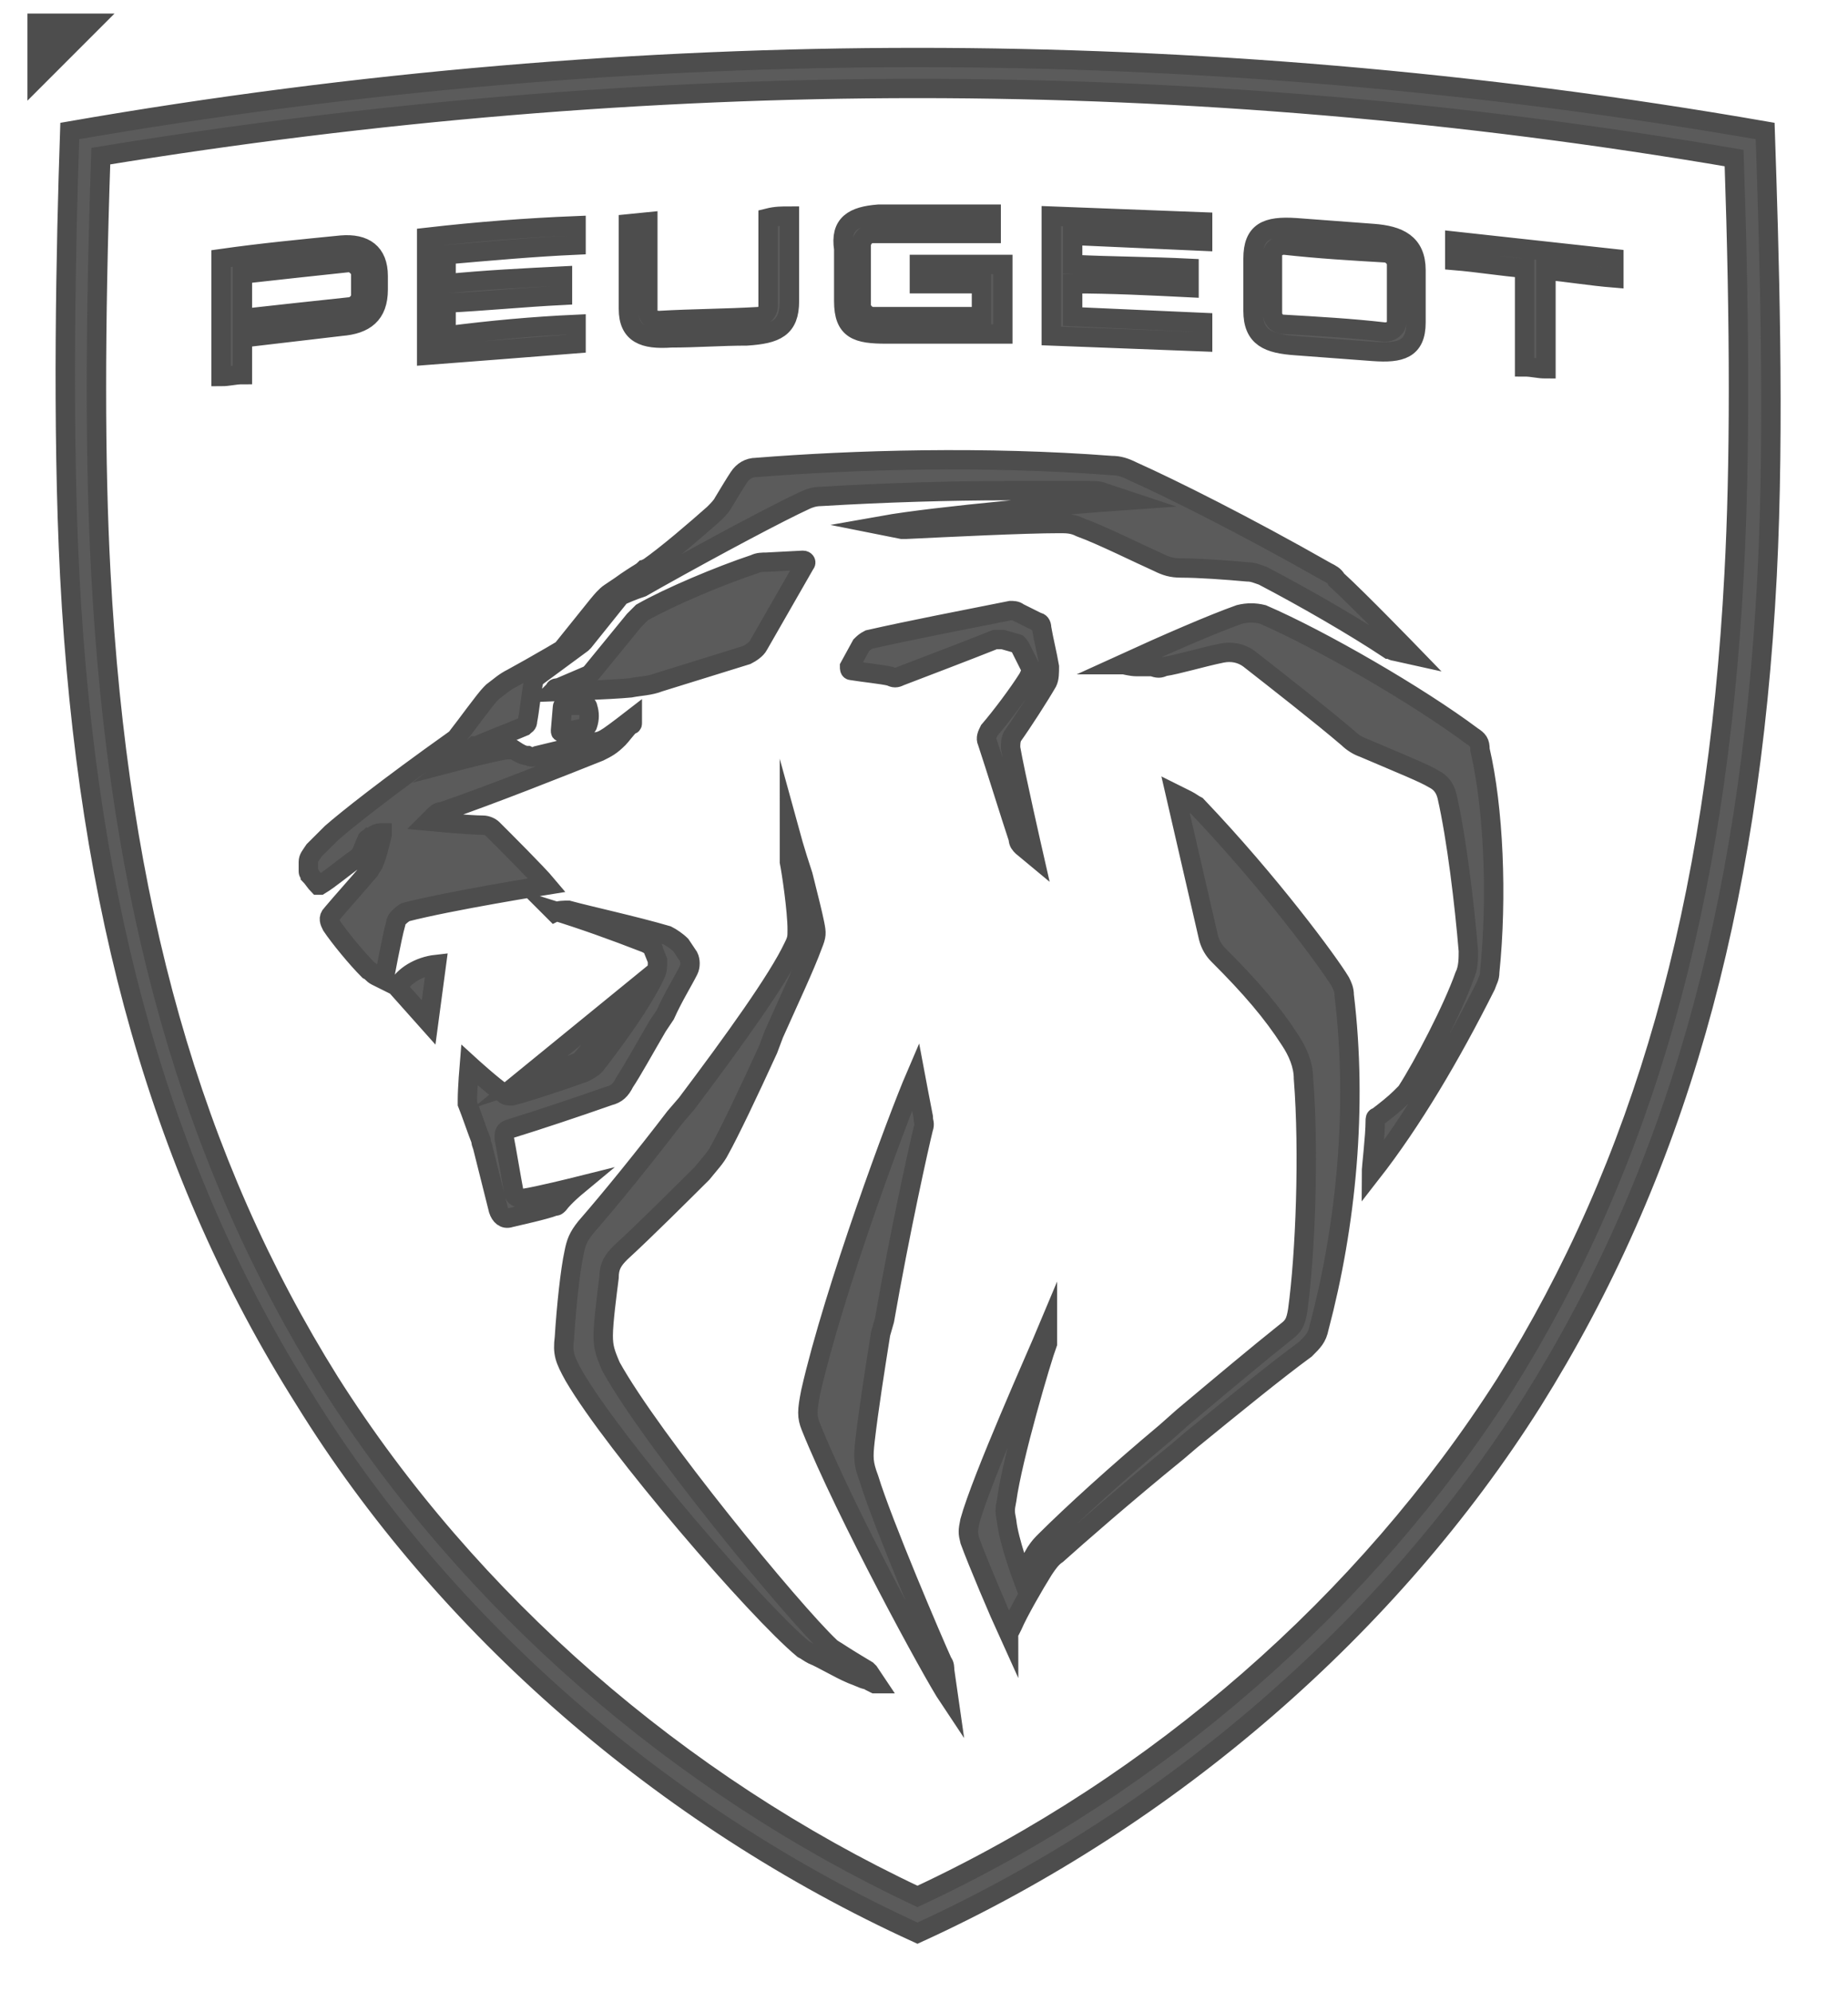<?xml version="1.0" encoding="utf-8"?>
<!-- Generator: Adobe Illustrator 24.0.3, SVG Export Plug-In . SVG Version: 6.00 Build 0)  -->
<svg version="1.1"
	 id="svg1506" xmlns:cc="http://creativecommons.org/ns#" xmlns:dc="http://purl.org/dc/elements/1.1/" xmlns:inkscape="http://www.inkscape.org/namespaces/inkscape" xmlns:rdf="http://www.w3.org/1999/02/22-rdf-syntax-ns#" xmlns:sodipodi="http://sodipodi.sourceforge.net/DTD/sodipodi-0.dtd" xmlns:svg="http://www.w3.org/2000/svg"
	 xmlns="http://www.w3.org/2000/svg" xmlns:xlink="http://www.w3.org/1999/xlink" x="0px" y="0px" viewBox="0 0 467 503.3"
	 style="enable-background:new 0 0 467 503.3;" xml:space="preserve">
<style type="text/css">
	.st0{clip-path:url(#SVGID_3_);}
	.st1{clip-path:url(#SVGID_4_);fill-rule:evenodd;clip-rule:evenodd;fill:#5B5B5B;stroke:#4D4D4D;stroke-miterlimit:10;}
	.st2{fill-rule:evenodd;clip-rule:evenodd;fill:#5B5B5B;stroke:#4D4D4D;stroke-miterlimit:10;}
</style>
<sodipodi:namedview  bordercolor="#666666" borderopacity="1" gridtolerance="10" guidetolerance="10" id="namedview1508" inkscape:current-layer="svg1506" inkscape:cx="325.28714" inkscape:cy="347.09709" inkscape:pageopacity="0" inkscape:pageshadow="2" inkscape:window-height="838" inkscape:window-maximized="1" inkscape:window-width="1600" inkscape:window-x="-8" inkscape:window-y="-8" inkscape:zoom="0.70710678" objecttolerance="10" pagecolor="#ffffff" showgrid="false">
	</sodipodi:namedview>
<g id="_x2022_-AP_x2F_1.Atoms_x2F_6.Logo_x2F_mobile_x2F_NBi21" transform="matrix(8.128,0,0,8.128,80.086,49.606)" inkscape:export-filename="C:\Users\alex\sites\peugeot-logo-4.png" inkscape:export-xdpi="83.743195" inkscape:export-ydpi="83.743195">
	<g id="Group-8" transform="translate(5,5)">
		<g id="Group-3" transform="translate(0,0.918)">
			<g id="Clip-2">
			</g>
			<g>
				<defs>
					<polygon id="SVGID_1_" points="-13.5,-11.1 -12.5,-11.1 -13.5,-10.1 					"/>
				</defs>
				<defs>
					<polygon id="SVGID_2_" points="-15.5,-13.1 -16.5,-13.1 -15.5,-14.1 					"/>
				</defs>
				<use xlink:href="#SVGID_1_"  style="overflow:visible;fill:#5B5B5B;"/>
				<use xlink:href="#SVGID_2_"  style="overflow:visible;fill:#5B5B5B;"/>
				<clipPath id="SVGID_3_">
					<use xlink:href="#SVGID_1_"  style="overflow:visible;"/>
				</clipPath>
				<clipPath id="SVGID_4_" class="st0">
					<use xlink:href="#SVGID_2_"  style="overflow:visible;"/>
				</clipPath>
				<path id="Fill-1" inkscape:connector-curvature="0" class="st1" d="M12.4,49.3C4.5,45.6-2.3,39.6-6.9,32.4
					c-4.5-7.2-6.9-15.6-7.5-26.3c-0.2-3.4-0.2-7.7,0-13.1l0.1-2.4l2.4-0.4C-3.4-11.3,5.2-12,13.7-12s17.1,0.7,25.6,2.1l2.4,0.4
					L41.8-7c0.2,5.4,0.2,9.6,0,13.1c-0.6,10.7-3,19.1-7.5,26.3C29.7,39.6,22.8,45.6,15,49.3l-1.3,0.6L12.4,49.3z"/>
				<use xlink:href="#SVGID_1_"  style="overflow:visible;fill:none;stroke:#4D4D4D;stroke-miterlimit:10;"/>
				<use xlink:href="#SVGID_2_"  style="overflow:visible;fill:none;stroke:#4D4D4D;stroke-miterlimit:10;"/>
			</g>
		</g>
	</g>
</g>
<g id="_x2022_-AP_x2F_1.Atoms_x2F_6.Logo_x2F_desktop_x2F_NBi21-white" transform="matrix(4.902,0,0,4.885,109.787,88.294)" inkscape:export-filename="C:\Users\alex\sites\peugeot-logo-4.png" inkscape:export-xdpi="83.743195" inkscape:export-ydpi="83.743195">
	<path id="Combined-Shape" inkscape:connector-curvature="0" class="st2" d="M24.9-15.1c14.1,0,28.8,1.2,43.7,3.8
		c0.2,6,0.5,15.2,0.1,23c-0.9,17.5-4.8,31-12.1,42.7C49.3,66,38,75.9,24.9,81.9C11.8,75.9,0.5,66-6.7,54.3
		C-14,42.7-17.9,29.1-18.8,11.7c-0.4-7.8-0.2-17.1,0-23C-3.9-13.9,10.8-15.1,24.9-15.1z M24.9-13.5c-13.9,0-28.1,1.2-42.1,3.5
		c-0.3,8.9-0.3,15.9,0,21.5c0.9,17.2,4.7,30.5,11.8,41.9C1.8,64.8,12.6,74.2,24.9,80C37.3,74.2,48,64.8,55.2,53.5
		C62.3,42.1,66.1,28.8,67,11.6C67.3,6,67.3-1.1,67-9.9C53-12.3,38.9-13.5,24.9-13.5z M24.8,37.6c0,0,0.3,1.6,0.4,2.1
		c0,0.3,0.1,0.3,0,0.6c-0.2,0.8-1.2,5.3-2,9.9L23,50.9c-0.3,1.9-0.6,3.8-0.8,5.5c-0.1,0.9-0.1,1.2,0.2,2c0.7,2.3,3.3,8.4,3.8,9.5
		c0.1,0.1,0.1,0.3,0.1,0.4l0,0l0.2,1.4c-0.8-1.2-5.3-9.5-7.1-14c-0.2-0.5-0.2-0.8,0-1.8C20.6,48.6,23.9,39.7,24.8,37.6L24.8,37.6z
		 M18.3,24.9c0,0,0.3,1.1,0.7,2.3l0.1,0.4c0.2,0.8,0.4,1.6,0.5,2.1c0.1,0.5,0.1,0.6-0.1,1.1c-0.4,1.1-1.2,2.8-2,4.6l-0.3,0.8
		c-1,2.2-2,4.3-2.5,5.2c-0.2,0.4-0.5,0.7-0.9,1.2c-1,1-3,3-4.2,4.1c-0.4,0.4-0.6,0.7-0.6,1.3c-0.1,0.8-0.3,2.3-0.3,3
		c0,0.6,0.1,0.9,0.4,1.6c2.1,3.8,9.3,12.6,11.3,14.5c0.1,0.1,0.3,0.2,0.6,0.4c0.3,0.2,1.3,0.8,1.3,0.8c0,0,0.1,0.1,0.1,0.1l0,0
		l0.4,0.6c0,0,0,0-0.1,0l-0.2-0.1c-0.1-0.1-0.3-0.1-0.5-0.2l-0.5-0.2c-0.7-0.3-1.5-0.8-2-1c-0.2-0.1-0.3-0.2-0.5-0.3
		c-2.4-2-9.7-10.5-11.8-14.1c-0.5-0.9-0.6-1.2-0.5-2c0.1-1.6,0.3-3.5,0.5-4.4c0.1-0.5,0.2-0.8,0.6-1.3c1.3-1.5,3-3.6,4.6-5.7
		l0.6-0.7c2.4-3.2,4.7-6.4,5.5-8.1c0.2-0.4,0.2-0.5,0.2-0.9c0-1-0.3-3-0.4-3.5c0-0.1,0-0.2,0-0.2l0,0L18.3,24.9z M38.2,23l0.6,0.3
		c0.2,0.1,0.3,0.2,0.5,0.3c3.8,4,6.8,8.1,7.4,9.1c0.1,0.2,0.2,0.4,0.2,0.7c0.7,5.8,0.1,11.9-1.3,17.2c-0.1,0.5-0.3,0.7-0.7,1.1
		c-1.5,1.1-3.7,2.9-5.9,4.7l-0.7,0.6c-2.7,2.2-5.2,4.4-6.2,5.3c-0.3,0.2-0.5,0.5-0.7,0.8c-0.5,0.8-1.3,2.2-1.6,2.9l-0.1,0.2
		c-0.1,0.1-0.1,0.2-0.1,0.2c-0.5-1.1-1.6-3.7-2-4.8c-0.1-0.4-0.1-0.5,0-1c0.6-2.2,3.5-8.7,4-9.9l0,0l0,0.5c0,0.1,0,0.1,0,0.2
		c-0.3,0.8-1.8,5.9-2.1,8.1c-0.1,0.5-0.1,0.6,0,1.1c0.1,1,0.8,2.9,0.8,2.9s0.4-0.8,0.7-1.3c0.2-0.3,0.3-0.4,0.5-0.6
		c1.4-1.4,3.7-3.5,6.2-5.6l0.9-0.8c1.9-1.6,3.8-3.2,5.3-4.4c0.4-0.3,0.5-0.5,0.6-1.1c0.4-2.9,0.6-8.2,0.3-12c0-0.7-0.3-1.4-0.7-2
		c-0.9-1.4-2-2.7-3.7-4.4c-0.2-0.2-0.4-0.5-0.5-0.9C39.3,27.8,38.2,23,38.2,23L38.2,23z M6.2,29.1C6.4,29,6.7,29,6.9,29
		c1.1,0.3,3.4,0.8,5.1,1.3c0.2,0.1,0.5,0.3,0.7,0.5l0,0l0.4,0.6c0.1,0.2,0.1,0.5,0,0.7c-0.3,0.6-0.8,1.4-1.2,2.3l-0.4,0.6
		c-0.7,1.2-1.3,2.3-1.7,2.9c-0.2,0.4-0.4,0.6-0.8,0.7c-1.7,0.6-3.8,1.3-5.1,1.7c-0.3,0.1-0.3,0.2-0.3,0.5c0.1,0.5,0.4,2.3,0.5,2.8
		c0,0.2,0.2,0.3,0.5,0.3c0.7-0.1,2.7-0.6,2.7-0.6s-0.6,0.5-0.9,0.9c-0.1,0.1-0.1,0.1-0.2,0.1c-0.5,0.2-1.9,0.5-2.3,0.6
		c-0.3,0.1-0.5-0.1-0.6-0.4c0,0-0.6-2.4-0.8-3.2c0-0.1-0.1-0.2-0.1-0.4c-0.2-0.5-0.5-1.4-0.7-1.9c0-0.1,0-0.1,0-0.2
		c0-0.6,0.1-1.8,0.1-1.8s1.2,1.1,1.8,1.5c0.1,0.1,0.2,0.1,0.4,0.1c0.8-0.2,2.6-0.8,3.7-1.2c0.2-0.1,0.4-0.2,0.6-0.4
		c1-1.3,2.4-3.2,3.1-4.7c0.1-0.2,0.1-0.4,0.1-0.7l0,0l-0.2-0.5c0-0.2-0.2-0.3-0.4-0.4c-1.8-0.7-3.2-1.2-4.8-1.7l0,0L6.2,29.1z
		 M41.5,13.7c0.4-0.1,0.8-0.1,1.2,0c3,1.3,8,4.2,10.8,6.3c0.3,0.2,0.4,0.3,0.4,0.7c0.7,3,0.9,7.6,0.5,11.5c0,0.3-0.1,0.4-0.2,0.7
		c-1.8,3.6-3.8,7-5.9,9.7l0,0l0,0c0-0.3,0.2-1.9,0.2-2.7c0-0.1,0-0.2,0.1-0.2c0.4-0.3,0.9-0.7,1.2-1c0.1-0.1,0.2-0.2,0.3-0.3
		c0.9-1.4,2.4-4.3,3-6c0.2-0.4,0.2-0.9,0.2-1.3c-0.2-2.4-0.6-5.8-1.1-8c-0.1-0.4-0.3-0.7-0.7-0.9c-0.5-0.3-1.5-0.7-3.6-1.6
		c-0.3-0.1-0.6-0.3-0.8-0.5c-1.4-1.2-3.7-3-5.1-4.1c-0.4-0.3-0.9-0.4-1.4-0.3c-1,0.2-2.3,0.6-3,0.7c-0.2,0.1-0.3,0.1-0.6,0
		c-0.1,0-0.3,0-0.5,0l-0.3,0c-0.3,0-0.6-0.1-0.7-0.1l-0.1,0C37.8,15.2,40.1,14.2,41.5,13.7L41.5,13.7z M9.9,33.4
		c-0.7,1.2-1.6,2.5-2.3,3.3c-0.1,0.1-0.2,0.2-0.3,0.2c-0.7,0.3-2,0.7-2.9,1l0,0L9.9,33.4z M0.1,31.8l-0.4,3L-1.9,33
		C-1.6,32.4-0.8,31.9,0.1,31.8z M8.1,14.6l-0.4,0.5c0,0,0,0-0.1,0.1c-0.4,0.3-1.9,1.4-2.3,1.7c-0.1,0.1-0.2,0.2-0.2,0.3
		c-0.1,0.5-0.2,1.5-0.3,2c0,0.2-0.1,0.2-0.2,0.3c-0.7,0.3-1.5,0.6-2.2,0.9c-0.1,0.1-0.2,0.1-0.3,0.1c-0.1,0.1-1,0.8-1,0.8
		s1.9-0.5,2.6-0.6c0.2,0,0.2,0,0.4,0C4.4,20.9,4.6,21,4.8,21c0.2,0.1,0.3,0.1,0.5,0c0.8-0.2,2.1-0.5,2.9-0.7C8.5,20.3,8.7,20.2,9,20
		c0.3-0.2,1.2-0.9,1.2-0.9s0,0.1,0,0.2c0,0.1,0,0.1-0.1,0.1c-0.2,0.2-0.5,0.6-0.6,0.7c-0.4,0.4-0.6,0.5-1,0.7
		c-2,0.8-5.5,2.2-8.1,3.1C0.2,23.9,0.1,24,0,24.1c-0.1,0.1-0.3,0.3-0.3,0.3s2.1,0.2,2.8,0.2c0.2,0,0.4,0.1,0.5,0.2
		c0.5,0.5,2.3,2.3,2.8,2.9c0,0-5,0.8-7.3,1.4C-1.8,29.3-2,29.5-2,29.7c-0.2,0.7-0.6,2.9-0.6,2.9s-0.2-0.1-0.4-0.2
		c-0.2-0.1-0.2-0.2-0.4-0.3c-0.6-0.6-1.5-1.7-1.9-2.3c-0.1-0.2-0.2-0.4,0-0.6c0.5-0.6,1.4-1.6,1.9-2.2c0.1-0.1,0.1-0.2,0.2-0.3
		c0.2-0.3,0.4-1.2,0.5-1.6l0-0.1l0,0l0,0c0,0,0,0,0,0L-2.8,25C-3,25-3.2,25.2-3.3,25.2c-0.1,0.1-0.2,0.1-0.2,0.2
		c-0.1,0.2-0.2,0.5-0.3,0.7c0,0.1-0.1,0.2-0.2,0.2c-0.7,0.5-1.4,1.1-1.9,1.4c0,0-0.1,0-0.1,0c-0.1-0.1-0.3-0.4-0.4-0.5
		c0-0.1-0.1-0.1-0.1-0.2c0-0.1,0-0.4,0-0.5c0-0.2,0.1-0.3,0.3-0.6c0.3-0.3,0.6-0.6,0.9-0.9c0.8-0.7,2.8-2.3,6.3-4.8
		c0.1,0,0.1-0.1,0.2-0.2c0.4-0.5,1.4-1.9,1.7-2.2c0,0,0.1-0.1,0.1-0.1c0.4-0.3,0.6-0.5,1-0.7C5.1,16.4,7,15.3,8.1,14.6L8.1,14.6z
		 M29.7,13.5c0.1,0,0.3,0,0.4,0.1l0,0l1,0.5c0.1,0,0.2,0.1,0.2,0.3c0.1,0.6,0.3,1.4,0.4,2c0,0.3,0,0.6-0.1,0.8
		c-0.4,0.7-1.3,2.1-1.8,2.8c-0.1,0.2-0.1,0.4-0.1,0.6c0.2,1.2,1.2,5.6,1.2,5.6l0,0l-0.6-0.5c-0.1-0.1-0.2-0.2-0.2-0.4
		c-0.4-1.2-1.2-3.8-1.6-5c-0.1-0.2,0-0.4,0.1-0.6c0.6-0.7,1.5-1.9,2-2.7c0.1-0.2,0.2-0.4,0.1-0.6c-0.1-0.2-0.3-0.6-0.5-1
		c-0.1-0.1-0.1-0.2-0.2-0.2l0,0l-0.7-0.2c-0.1,0-0.3,0-0.4,0c-1.5,0.6-3.6,1.4-4.9,1.9c-0.2,0.1-0.3,0.1-0.5,0
		c-0.4-0.1-1.4-0.2-2-0.3c-0.1,0-0.1-0.1-0.1-0.2l0,0l0.6-1.1c0.1-0.1,0.2-0.2,0.4-0.3C24.6,14.5,27.2,14,29.7,13.5L29.7,13.5z
		 M7.7,18.4c0.1,0,0.2,0,0.2,0.1c0.1,0.3,0.1,0.6,0,0.9c0,0.1-0.2,0.2-0.3,0.2l0,0l-1,0.2c-0.1,0-0.1,0-0.1-0.1l0,0l0.1-1.2
		c0-0.1,0.1-0.1,0.1-0.1l0,0L7.7,18.4z M19,10.9c0.1,0,0.2,0.1,0.1,0.2l0,0l-2.4,4.2c-0.1,0.2-0.4,0.4-0.6,0.5l0,0l-4.5,1.4
		c-0.5,0.2-1,0.2-1.5,0.3c-1,0.1-4,0.2-4,0.2l0,0l0.1-0.1c0-0.1,0.1-0.1,0.2-0.1l0,0l1.4-0.6c0.1,0,0.2-0.1,0.3-0.2l0,0l2.2-2.7
		c0.1-0.1,0.3-0.3,0.4-0.4c1.4-0.8,4-1.9,5.8-2.5c0.2-0.1,0.4-0.1,0.6-0.1l0,0L19,10.9z M16.6,6.1c5-0.4,11.8-0.6,18.3-0.1
		c0.4,0,0.7,0.1,1.1,0.3C38,7.2,41.8,9.1,46,11.5c0.2,0.1,0.4,0.2,0.5,0.4c1.1,1,3.9,3.9,3.9,3.9l0,0l-0.9-0.2
		c-0.1,0-0.2-0.1-0.3-0.1c-1.8-1.2-4.4-2.7-6.5-3.8c-0.3-0.1-0.5-0.2-0.8-0.2c-1.1-0.1-2.5-0.2-3.4-0.2c-0.5,0-0.8-0.1-1.2-0.3
		c-0.9-0.4-2.9-1.4-4-1.8c-0.4-0.2-0.7-0.2-1.1-0.2c-1.8,0-5.8,0.2-7.9,0.3c-0.1,0-0.1,0-0.2,0l0,0l-1-0.2c2.8-0.5,9.7-1.1,12.6-1.3
		l0,0l-1.2-0.4c-0.2-0.1-0.5-0.1-0.7-0.1c-0.6,0-2,0-3.8,0l-0.6,0c-2.7,0-6.2,0.1-9.5,0.3c-0.3,0-0.6,0.1-0.8,0.2
		c-1.3,0.6-4.5,2.3-7.7,4.1l-0.7,0.4C9.8,12.6,9,13,8.2,13.5c0,0,0.4-0.5,0.5-0.6c0.1-0.1,0.1-0.1,0.2-0.2c0.1-0.1,0.6-0.4,1-0.7
		l0.3-0.2c0.3-0.2,0.5-0.3,0.6-0.4c0.1,0,0.1-0.1,0.2-0.1c1-0.7,2.5-2,3.4-2.8c0.2-0.2,0.4-0.4,0.5-0.6c0.3-0.5,0.6-1,0.8-1.3
		C15.9,6.3,16.2,6.1,16.6,6.1L16.6,6.1z M-4.8-5.4c1.2-0.1,1.9,0.4,1.9,1.6l0,0v0.7c0,1.3-0.7,1.8-1.9,1.9C-6.5-1-8.2-0.8-9.9-0.6
		l0,0v1.9c-0.4,0-0.7,0.1-1.1,0.1l0,0v-6.1C-8.9-5-6.8-5.2-4.8-5.4z M52.6-5.6c2.7,0.3,5.5,0.6,8.2,0.9l0,0v1
		c-1.2-0.1-2.4-0.3-3.5-0.4l0,0V1c-0.4,0-0.7-0.1-1.1-0.1l0,0v-5.1c-1.2-0.1-2.4-0.3-3.6-0.4l0,0V-5.6z M7.3-6.4v1
		C5.1-5.3,2.9-5.1,0.6-4.9l0,0v1.5c2-0.2,4-0.3,6-0.4l0,0v1c-2,0.1-4,0.3-6,0.4l0,0v1.7C2.9-1,5.1-1.2,7.3-1.3l0,0v1
		C4.8-0.1,2.2,0.1-0.4,0.3l0,0v-6.1C2.2-6.1,4.8-6.3,7.3-6.4z M42.2-4.7c0-1.4,0.7-1.7,2.2-1.6c1.3,0.1,2.7,0.2,4,0.3
		c1.3,0.1,2.2,0.5,2.2,1.9l0,0v2.7c0,1.4-0.8,1.6-2.2,1.5c-1.3-0.1-2.7-0.2-4-0.3C43-0.3,42.2-0.6,42.2-2l0,0V-4.7z M31.8-6.9
		c2.6,0.1,5.2,0.2,7.8,0.3l0,0v1c-2.2-0.1-4.5-0.2-6.7-0.3l0,0v1.5c2,0.1,4,0.1,6,0.2l0,0v1c-2-0.1-4-0.2-6-0.2l0,0v1.7
		c2.2,0.1,4.5,0.2,6.7,0.3l0,0v1c-2.6-0.1-5.2-0.2-7.8-0.3l0,0V-6.9z M18.3-6.9v4.4c0,1.4-0.7,1.7-2.2,1.8c-1.3,0-2.6,0.1-3.9,0.1
		C10.8-0.5,10-0.8,10-2.1l0,0v-4.4l0,0L11-6.6V-2c0,0.3,0.2,0.5,0.6,0.5c1.7-0.1,3.4-0.1,5.1-0.2c0.3,0,0.5-0.3,0.5-0.5l0,0v-4.6
		C17.6-6.9,17.9-6.9,18.3-6.9L18.3-6.9z M43.8-5.4c-0.3,0-0.6,0.2-0.6,0.5l0,0v3c0,0.3,0.2,0.6,0.6,0.6c1.7,0.1,3.5,0.2,5.2,0.4
		c0.3,0,0.6-0.2,0.6-0.5l0,0v-3c0-0.3-0.3-0.6-0.6-0.6C47.3-5.1,45.6-5.2,43.8-5.4z M22.9-7c1.9,0,3.9,0,5.8,0l0,0v1
		c-2.1,0-4.1,0-6.2,0C22.3-6,22-5.7,22-5.4l0,0v3.1c0,0.3,0.3,0.6,0.6,0.6c1.9,0,3.7,0,5.6,0l0,0v-1.7c-1.1,0-2.2,0-3.2,0l0,0v-1
		c1.4,0,2.9,0,4.3,0l0,0v3.6c-2,0-4,0-6,0c-1.5,0-2.2-0.2-2.2-1.7l0,0v-2.7C20.9-6.5,21.6-6.9,22.9-7L22.9-7z M-4.4-4.5L-4.4-4.5
		c-1.9,0.2-3.7,0.4-5.5,0.6l0,0v2.3C-8.1-1.8-6.3-2-4.4-2.2c0.3,0,0.6-0.3,0.6-0.6l0,0V-4C-3.9-4.3-4.2-4.5-4.4-4.5L-4.4-4.5z"/>
</g>
</svg>
